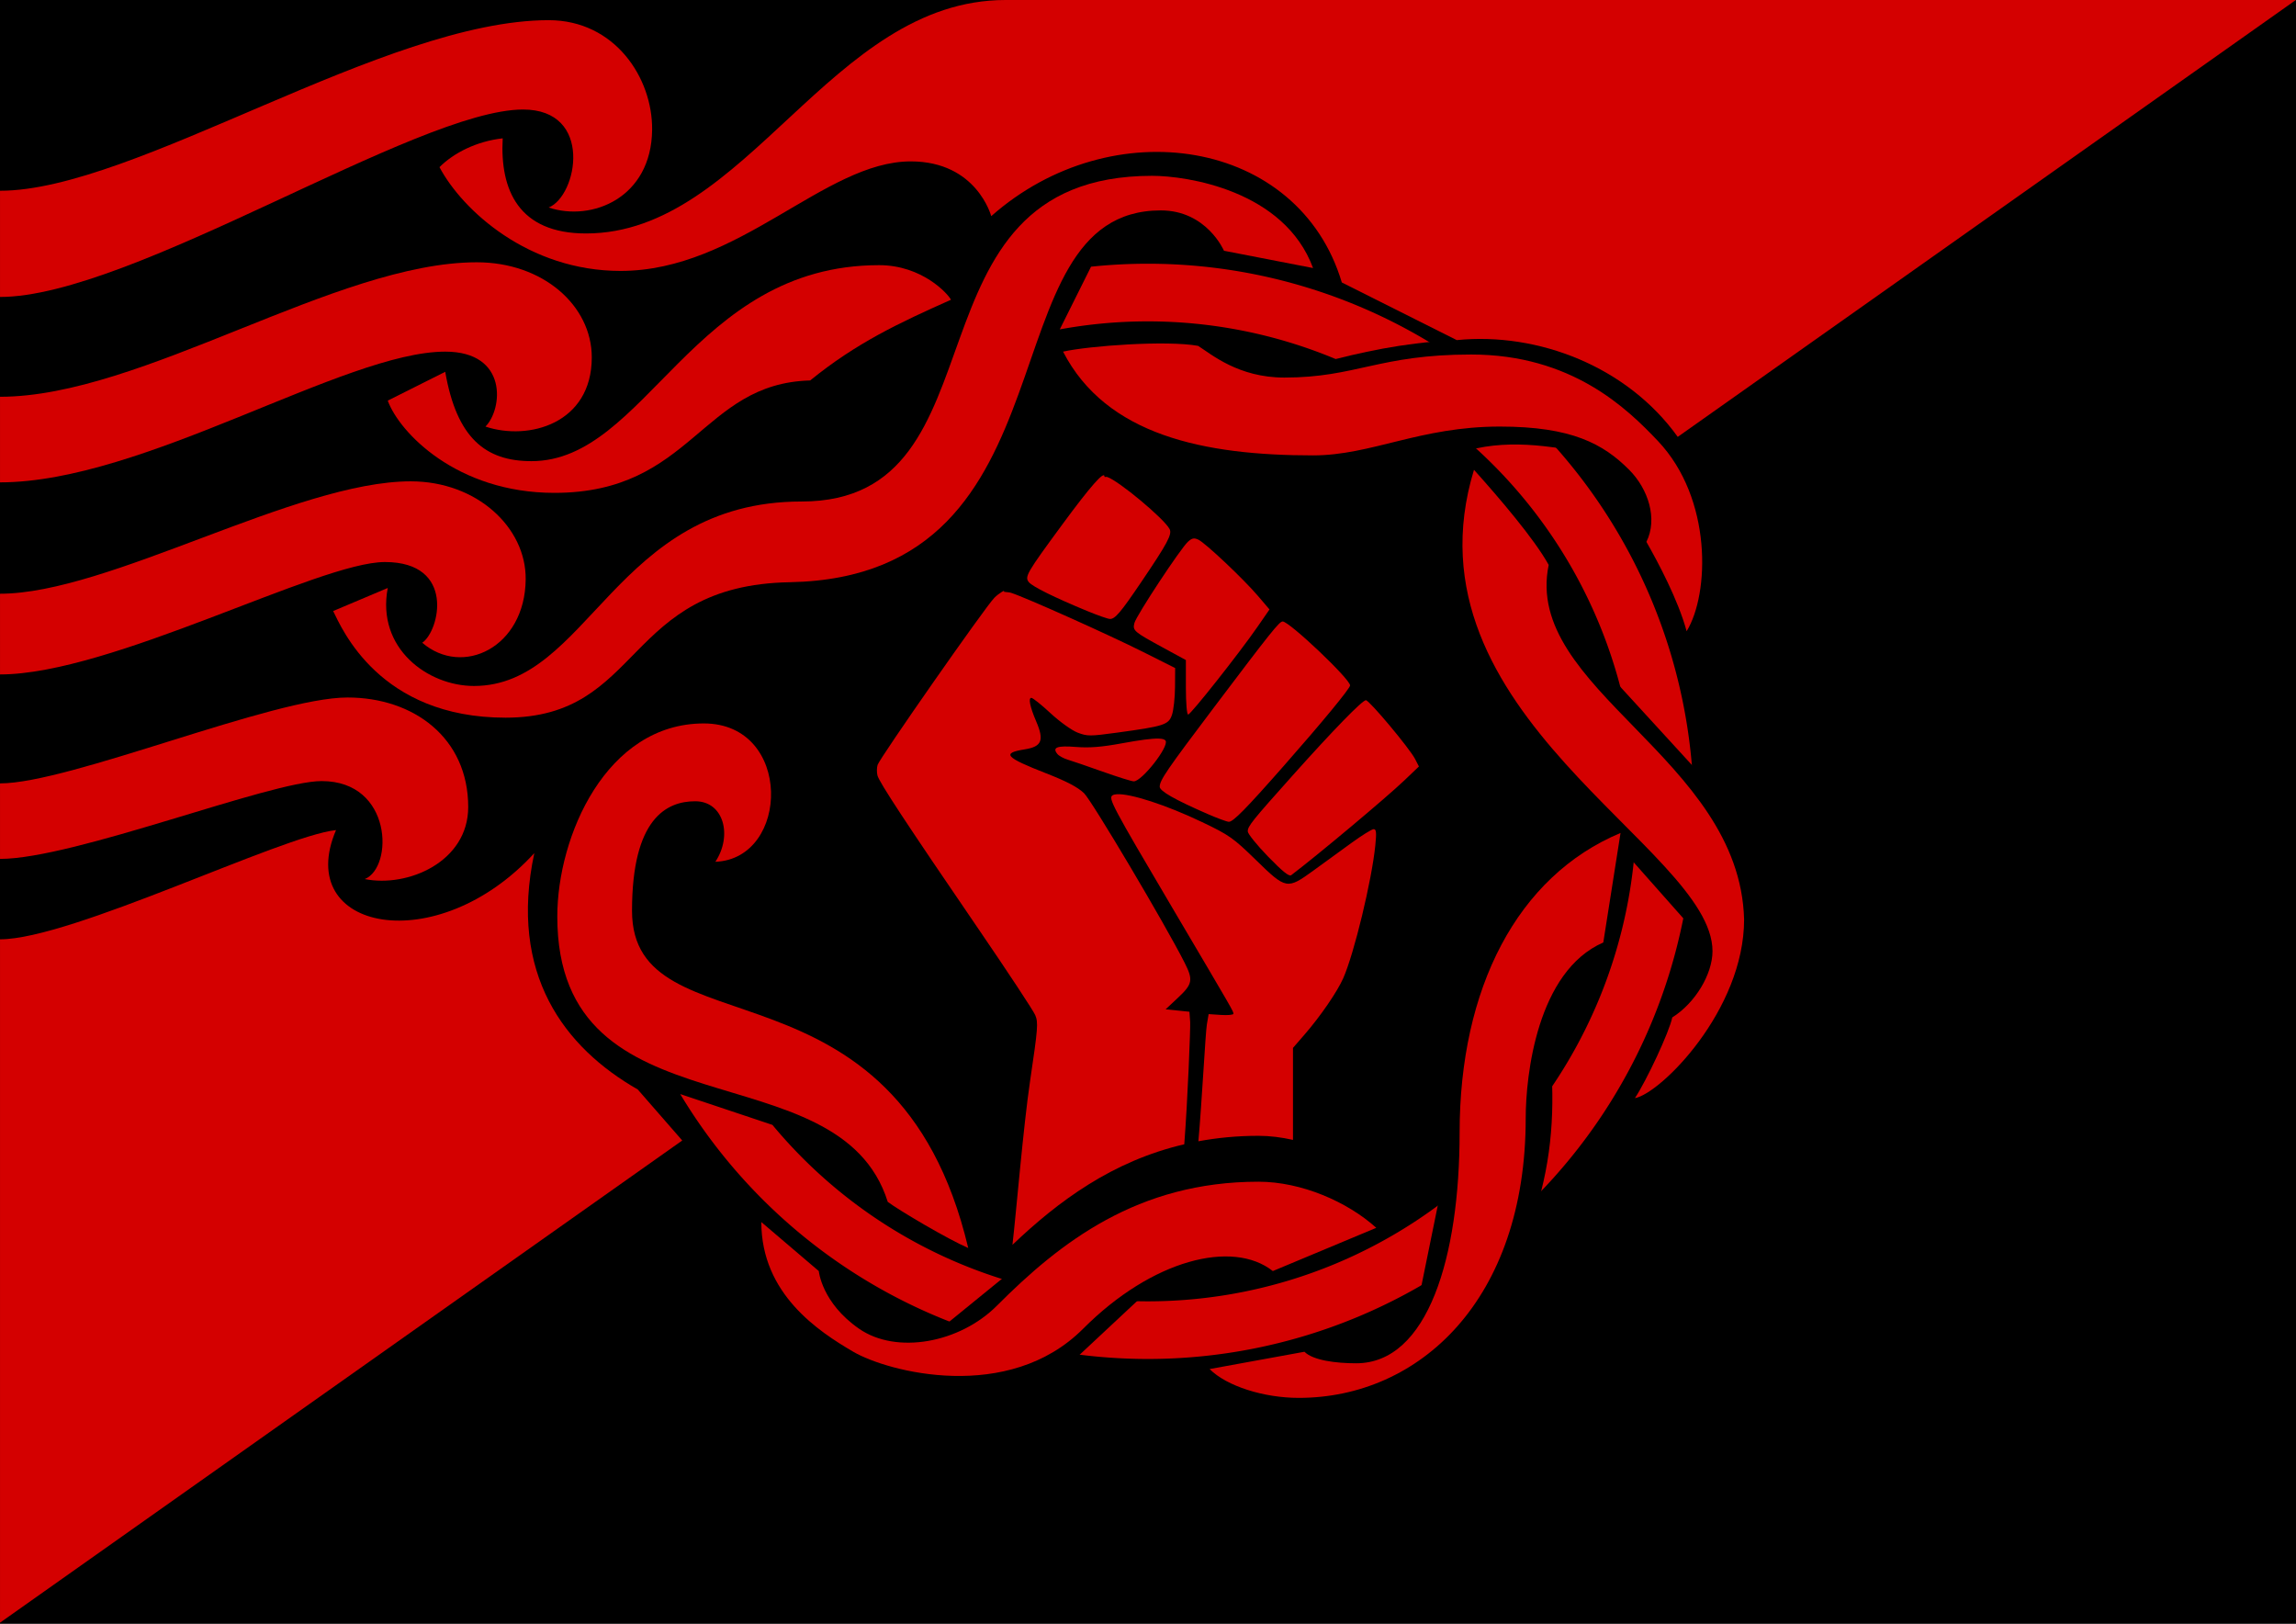<?xml version="1.0" encoding="UTF-8" standalone="no"?>
<svg
   xmlns:dc="http://purl.org/dc/elements/1.1/"
   xmlns:cc="http://creativecommons.org/ns#"
   xmlns:rdf="http://www.w3.org/1999/02/22-rdf-syntax-ns#"
   xmlns:svg="http://www.w3.org/2000/svg"
   xmlns="http://www.w3.org/2000/svg"
   xmlns:sodipodi="http://sodipodi.sourceforge.net/DTD/sodipodi-0.dtd"
   xmlns:inkscape="http://www.inkscape.org/namespaces/inkscape"
   inkscape:export-ydpi="384.04382"
   inkscape:export-xdpi="384.04382"
   inkscape:export-filename="/home/amelia/Git/synthrose.github.io/assets/cap-hill-az/Seattle_Commune.png"
   version="1.1"
   width="565.685"
   height="400"
   viewBox="0 0 565.685 400"
   id="seattle_flag_svg"
   sodipodi:docname="Seattle_Commune.svg"
   inkscape:version="1.0 (4035a4fb49, 2020-05-01)">
  <sodipodi:namedview
     inkscape:document-rotation="0"
     pagecolor="#ffffff"
     bordercolor="#666666"
     borderopacity="1"
     objecttolerance="10"
     gridtolerance="10"
     guidetolerance="10"
     inkscape:pageopacity="0"
     inkscape:pageshadow="2"
     inkscape:window-width="1920"
     inkscape:window-height="1052"
     id="namedview1038"
     showgrid="false"
     inkscape:snap-page="true"
     inkscape:object-paths="false"
     fit-margin-top="0"
     fit-margin-left="0"
     fit-margin-right="0"
     fit-margin-bottom="0"
     inkscape:zoom="1"
     inkscape:cx="184.56755"
     inkscape:cy="98.871573"
     inkscape:window-x="0"
     inkscape:window-y="28"
     inkscape:window-maximized="1"
     inkscape:current-layer="seattle_flag_svg" />
  <desc
     id="desc3">Flag of Seattle, Washington, United States of America</desc>
  <defs
     id="defs5">
    <clipPath
       id="head">
      <circle
         cx="337.5"
         cy="281.5"
         r="53.5"
         id="circle8" />
    </clipPath>
    <clipPath
       id="cliparound">
      <path
         d="m 337.5,223.5 h 100 v -60 h -200 v 100 l 55,55 z m 0,116 h -100 v 60 h 200 v -100 l -55,-55 z"
         id="path11" />
    </clipPath>
    <clipPath
       id="big_cir">
      <path
         d="m 170,378 45,15 85,-265 20,-40 H 535 V 473 H 170 Z"
         id="path14" />
    </clipPath>
    <path
       d="m 239.5,281.5 a 98,98 0 0 1 196,0"
       id="textpath1" />
    <path
       d="m 239.5,281.5 a 98,98 0 0 0 196,0"
       id="textpath2" />
    <path
       d="m 1.422,-4.9 h -6.081 l -0.724,1.676 c -0.237,0.559 -0.355,1.02 -0.355,1.384 -3.6e-6,0.482 0.195,0.838 0.584,1.066 0.229,0.135 0.791,0.237 1.688,0.305 V 0 h -5.726 v -0.47 c 0.618,-0.093 1.126,-0.349 1.523,-0.768 0.398,-0.419 0.889,-1.284 1.473,-2.596 L -0.038,-17.57 H 0.203 l 6.208,14.117 c 0.592,1.337 1.079,2.179 1.46,2.526 0.288,0.262 0.694,0.415 1.219,0.457 V 0 H 0.762 V -0.47 H 1.104 c 0.669,4.7e-7 1.138,-0.093 1.409,-0.279 0.186,-0.135 0.279,-0.33 0.279,-0.584 -1.22e-5,-0.152 -0.025,-0.309 -0.076,-0.47 -0.017,-0.076 -0.144,-0.394 -0.381,-0.952 z m -0.432,-0.939 -2.564,-5.929 -2.641,5.929 z"
       id="a" />
    <path
       d="m 4.977,-17.608 0.14,5.738 H 4.596 c -0.245,-1.439 -0.848,-2.596 -1.809,-3.472 -0.961,-0.876 -2,-1.314 -3.117,-1.314 -0.863,1.7e-5 -1.547,0.231 -2.05,0.692 -0.504,0.461 -0.755,0.992 -0.755,1.593 -4.1e-6,0.381 0.089,0.719 0.267,1.016 0.245,0.398 0.639,0.791 1.181,1.181 0.398,0.279 1.316,0.774 2.755,1.485 2.014,0.99 3.373,1.925 4.075,2.806 0.694,0.88 1.041,1.887 1.041,3.021 -1.34e-5,1.439 -0.561,2.677 -1.682,3.713 C 3.379,-0.112 1.955,0.406 0.229,0.406 -0.313,0.406 -0.825,0.351 -1.308,0.241 -1.79,0.131 -2.395,-0.076 -3.123,-0.381 c -0.406,-0.169 -0.741,-0.254 -1.003,-0.254 -0.22,6.4e-7 -0.453,0.085 -0.698,0.254 -0.245,0.169 -0.444,0.427 -0.597,0.774 H -5.891 V -6.106 h 0.47 c 0.372,1.828 1.09,3.222 2.152,4.183 1.062,0.961 2.207,1.441 3.434,1.441 0.948,4.9e-7 1.703,-0.258 2.266,-0.774 C 2.994,-1.773 3.275,-2.374 3.275,-3.06 3.275,-3.466 3.167,-3.859 2.952,-4.24 2.736,-4.621 2.408,-4.983 1.968,-5.326 1.528,-5.668 0.749,-6.115 -0.368,-6.665 -1.934,-7.435 -3.06,-8.091 -3.745,-8.633 -4.431,-9.174 -4.958,-9.78 -5.326,-10.448 c -0.368,-0.669 -0.552,-1.405 -0.552,-2.209 -1.3e-6,-1.371 0.504,-2.539 1.511,-3.504 1.007,-0.965 2.277,-1.447 3.809,-1.447 0.559,1.7e-5 1.1,0.068 1.625,0.203 0.398,0.102 0.882,0.29 1.454,0.565 0.571,0.275 0.971,0.413 1.2,0.413 0.22,1.6e-5 0.394,-0.068 0.521,-0.203 0.127,-0.135 0.245,-0.461 0.355,-0.978 z"
       id="s" />
    <path
       d="m -1.6,-16.225 v 7.008 h 0.343 c 1.092,9.2e-6 1.883,-0.343 2.374,-1.028 0.491,-0.686 0.804,-1.697 0.939,-3.034 h 0.482 v 9.014 H 2.057 C 1.955,-5.247 1.741,-6.051 1.416,-6.678 1.09,-7.304 0.711,-7.725 0.279,-7.941 -0.152,-8.157 -0.779,-8.265 -1.6,-8.265 v 4.85 c -7.1e-6,0.948 0.04,1.528 0.121,1.739 0.08,0.212 0.231,0.385 0.451,0.521 0.22,0.135 0.576,0.203 1.066,0.203 H 1.066 c 1.608,9.5e-7 2.897,-0.372 3.866,-1.117 0.969,-0.745 1.665,-1.879 2.088,-3.402 H 7.49 L 6.716,0 H -8.163 v -0.47 h 0.571 c 0.499,4.7e-7 0.901,-0.089 1.206,-0.267 0.22,-0.118 0.389,-0.322 0.508,-0.609 0.093,-0.203 0.14,-0.736 0.14,-1.6 V -14.27 c -2.9e-6,-0.779 -0.021,-1.257 -0.063,-1.435 -0.085,-0.296 -0.241,-0.525 -0.47,-0.686 -0.322,-0.237 -0.762,-0.355 -1.32,-0.355 h -0.571 v -0.47 H 6.246 v 5.091 H 5.764 C 5.518,-13.368 5.173,-14.261 4.729,-14.803 4.285,-15.344 3.656,-15.742 2.844,-15.996 2.37,-16.148 1.481,-16.225 0.178,-16.225 Z"
       id="e" />
    <path
       d="m 7.719,-17.215 v 4.659 H 7.262 C 6.991,-13.631 6.69,-14.403 6.36,-14.873 6.03,-15.342 5.577,-15.717 5.002,-15.996 4.68,-16.148 4.118,-16.225 3.313,-16.225 H 2.031 v 13.279 c -1.07e-5,0.88 0.049,1.43 0.146,1.65 0.097,0.22 0.288,0.413 0.571,0.578 0.284,0.165 0.671,0.248 1.162,0.248 h 0.571 V 0 h -9.014 v -0.47 h 0.571 c 0.499,4.7e-7 0.901,-0.089 1.206,-0.267 0.22,-0.118 0.394,-0.322 0.521,-0.609 0.093,-0.203 0.14,-0.736 0.14,-1.6 V -16.225 h -1.244 c -1.16,1.6e-5 -2.002,0.245 -2.526,0.736 -0.736,0.686 -1.202,1.663 -1.396,2.933 h -0.482 v -4.659 z"
       id="t" />
    <path
       d="M 7.731,-6.043 7.084,0 H -8.201 v -0.47 h 0.571 c 0.499,4.7e-7 0.901,-0.089 1.206,-0.267 0.22,-0.118 0.389,-0.322 0.508,-0.609 0.093,-0.203 0.14,-0.736 0.14,-1.6 V -14.27 c -2.9e-6,-0.88 -0.047,-1.43 -0.14,-1.65 -0.093,-0.22 -0.281,-0.413 -0.565,-0.578 -0.284,-0.165 -0.667,-0.248 -1.149,-0.248 h -0.571 v -0.47 h 9.179 v 0.47 H 0.229 c -0.499,1.7e-5 -0.901,0.089 -1.206,0.267 -0.22,0.119 -0.394,0.322 -0.521,0.609 -0.093,0.203 -0.14,0.736 -0.14,1.6 v 10.969 c -7.1e-6,0.88 0.051,1.441 0.152,1.682 0.102,0.241 0.3,0.421 0.597,0.54 0.212,0.076 0.724,0.114 1.536,0.114 H 2.082 c 0.914,9.6e-7 1.676,-0.161 2.285,-0.482 0.609,-0.322 1.136,-0.829 1.581,-1.523 0.444,-0.694 0.865,-1.718 1.263,-3.072 z"
       id="l" />
    <path
       d="m 7.96,-17.608 v 5.967 H 7.465 c -0.372,-1.557 -1.066,-2.751 -2.082,-3.58 -1.016,-0.829 -2.167,-1.244 -3.453,-1.244 -1.075,1.6e-5 -2.061,0.309 -2.958,0.927 -0.897,0.618 -1.553,1.426 -1.968,2.425 -0.533,1.278 -0.8,2.7 -0.8,4.266 -5.6e-6,1.54 0.195,2.943 0.584,4.208 0.389,1.265 0.999,2.222 1.828,2.869 0.829,0.647 1.904,0.971 3.225,0.971 1.083,8e-7 2.076,-0.237 2.977,-0.711 0.901,-0.474 1.851,-1.291 2.85,-2.45 v 1.485 C 6.703,-1.468 5.698,-0.738 4.653,-0.286 3.608,0.167 2.387,0.394 0.99,0.394 -0.846,0.394 -2.478,0.025 -3.904,-0.711 -5.33,-1.447 -6.43,-2.505 -7.205,-3.885 -7.979,-5.264 -8.366,-6.733 -8.366,-8.29 c -1.1e-6,-1.642 0.43,-3.199 1.289,-4.672 0.859,-1.473 2.019,-2.615 3.479,-3.428 1.46,-0.812 3.011,-1.219 4.653,-1.219 1.21,1.7e-5 2.488,0.262 3.834,0.787 0.779,0.305 1.274,0.457 1.485,0.457 0.271,1.7e-5 0.506,-0.099 0.705,-0.298 0.199,-0.199 0.328,-0.514 0.387,-0.946 z"
       id="c" />
    <path
       d="M 4.469,-0.47 V 0 h -9.001 v -0.47 h 0.571 c 0.499,4.7e-7 0.901,-0.089 1.206,-0.267 0.22,-0.118 0.389,-0.322 0.508,-0.609 0.093,-0.203 0.14,-0.736 0.14,-1.6 V -14.27 c -2.9e-6,-0.88 -0.047,-1.43 -0.14,-1.65 -0.093,-0.22 -0.281,-0.413 -0.565,-0.578 -0.284,-0.165 -0.667,-0.248 -1.149,-0.248 h -0.571 v -0.47 H 4.469 v 0.47 H 3.897 c -0.499,1.7e-5 -0.901,0.089 -1.206,0.267 -0.22,0.119 -0.394,0.322 -0.521,0.609 -0.093,0.203 -0.14,0.736 -0.14,1.6 v 11.324 c -7.1e-6,0.88 0.049,1.43 0.146,1.65 0.097,0.22 0.288,0.413 0.571,0.578 0.284,0.165 0.666,0.248 1.149,0.248 z"
       id="i" />
    <path
       d="m 9.09,-17.215 v 0.47 c -0.567,0.076 -1.003,0.241 -1.308,0.495 -0.423,0.355 -1.092,1.325 -2.006,2.907 l -3.732,6.233 v 4.164 c -1.14e-5,0.889 0.047,1.441 0.14,1.657 0.093,0.216 0.277,0.406 0.552,0.571 0.275,0.165 0.641,0.248 1.098,0.248 H 4.799 V 0 h -9.661 v -0.47 h 0.901 c 0.508,4.7e-7 0.91,-0.089 1.206,-0.267 0.22,-0.118 0.394,-0.322 0.521,-0.609 0.093,-0.203 0.14,-0.736 0.14,-1.6 v -3.453 l -4.05,-7.376 c -0.804,-1.456 -1.371,-2.313 -1.701,-2.571 -0.33,-0.258 -0.77,-0.391 -1.32,-0.4 v -0.47 h 8.252 v 0.47 h -0.368 c -0.499,1.7e-5 -0.848,0.072 -1.047,0.216 -0.199,0.144 -0.298,0.296 -0.298,0.457 -6.8e-6,0.305 0.339,1.071 1.016,2.298 l 3.11,5.7 3.098,-5.192 c 0.77,-1.27 1.155,-2.112 1.155,-2.526 -1.52e-5,-0.228 -0.11,-0.419 -0.33,-0.571 -0.288,-0.212 -0.817,-0.339 -1.587,-0.381 v -0.47 z"
       id="y" />
    <path
       d="m -0.063,-17.456 c 2.742,-0.102 4.97,0.698 6.684,2.399 1.714,1.701 2.571,3.83 2.571,6.386 -1.93e-5,2.184 -0.639,4.105 -1.917,5.764 -1.693,2.201 -4.084,3.301 -7.173,3.301 -3.098,-4e-7 -5.493,-1.049 -7.186,-3.148 -1.337,-1.659 -2.006,-3.627 -2.006,-5.903 -10e-7,-2.556 0.87,-4.687 2.609,-6.392 1.739,-1.705 3.878,-2.507 6.417,-2.406 z m 0.152,0.812 c -1.574,1.7e-5 -2.772,0.804 -3.593,2.412 -0.669,1.32 -1.003,3.216 -1.003,5.687 -5.6e-6,2.937 0.516,5.108 1.549,6.513 0.719,0.982 1.727,1.473 3.021,1.473 0.872,5.6e-7 1.6,-0.212 2.184,-0.635 0.745,-0.542 1.325,-1.407 1.739,-2.596 0.415,-1.189 0.622,-2.74 0.622,-4.653 -1.47e-5,-2.277 -0.212,-3.98 -0.635,-5.11 -0.423,-1.13 -0.963,-1.928 -1.619,-2.393 -0.656,-0.465 -1.411,-0.698 -2.266,-0.698 z"
       id="o" />
    <path
       d="m -0.8,-16.225 v 7.071 h 0.495 c 0.762,9.1e-6 1.384,-0.114 1.866,-0.343 0.482,-0.229 0.891,-0.614 1.225,-1.155 0.334,-0.542 0.552,-1.274 0.654,-2.196 h 0.444 v 8.646 H 3.44 C 3.28,-5.836 2.842,-6.913 2.126,-7.433 1.411,-7.954 0.601,-8.214 -0.305,-8.214 h -0.495 v 5.269 c -7.14e-6,0.88 0.049,1.43 0.146,1.65 0.097,0.22 0.288,0.413 0.571,0.578 0.284,0.165 0.666,0.248 1.149,0.248 h 0.571 V 0 h -9.001 v -0.47 h 0.571 c 0.499,4.7e-7 0.901,-0.089 1.206,-0.267 0.22,-0.118 0.389,-0.322 0.508,-0.609 0.093,-0.203 0.14,-0.736 0.14,-1.6 V -14.27 c -3e-6,-0.88 -0.047,-1.43 -0.14,-1.65 -0.093,-0.22 -0.281,-0.413 -0.565,-0.578 -0.284,-0.165 -0.667,-0.248 -1.149,-0.248 h -0.571 v -0.47 H 7.16 v 4.938 H 6.64 c -0.119,-1.159 -0.421,-2.019 -0.908,-2.577 -0.487,-0.559 -1.191,-0.952 -2.114,-1.181 -0.508,-0.127 -1.447,-0.19 -2.818,-0.19 z"
       id="f" />
    <path
       d="m 7.833,-17.608 v 6.068 H 7.363 c -0.567,-1.659 -1.418,-2.92 -2.552,-3.783 -1.134,-0.863 -2.374,-1.295 -3.72,-1.295 -1.286,1.7e-5 -2.357,0.362 -3.212,1.085 -0.855,0.724 -1.46,1.733 -1.815,3.028 -0.355,1.295 -0.533,2.624 -0.533,3.986 -5.6e-6,1.65 0.195,3.098 0.584,4.342 0.389,1.244 1.018,2.158 1.885,2.742 0.868,0.584 1.898,0.876 3.091,0.876 0.415,5.6e-7 0.84,-0.044 1.276,-0.133 0.436,-0.089 0.882,-0.218 1.339,-0.387 V -4.659 C 3.707,-5.336 3.66,-5.774 3.567,-5.973 3.474,-6.172 3.282,-6.352 2.99,-6.513 2.698,-6.673 2.344,-6.754 1.93,-6.754 H 1.485 v -0.47 h 8.366 v 0.47 c -0.635,0.042 -1.077,0.129 -1.327,0.26 -0.25,0.131 -0.442,0.349 -0.578,0.654 -0.076,0.161 -0.114,0.554 -0.114,1.181 v 3.58 C 6.733,-0.588 5.588,-0.218 4.399,0.032 3.21,0.281 1.976,0.406 0.698,0.406 -0.935,0.406 -2.292,0.184 -3.371,-0.26 -4.45,-0.705 -5.402,-1.289 -6.227,-2.012 c -0.825,-0.724 -1.471,-1.538 -1.936,-2.444 -0.592,-1.168 -0.889,-2.476 -0.889,-3.923 -1.1e-6,-2.59 0.91,-4.778 2.729,-6.563 1.82,-1.786 4.109,-2.679 6.868,-2.679 0.855,1.8e-5 1.625,0.068 2.311,0.203 0.372,0.068 0.975,0.26 1.809,0.578 0.834,0.317 1.327,0.476 1.479,0.476 0.237,1.7e-5 0.457,-0.087 0.66,-0.26 0.203,-0.173 0.389,-0.501 0.559,-0.984 z"
       id="g" />
    <path
       d="m -9.052,0 v -0.47 h 0.571 c 0.499,4.7e-7 0.882,-0.078 1.149,-0.235 0.267,-0.157 0.463,-0.37 0.59,-0.641 0.076,-0.178 0.114,-0.711 0.114,-1.6 V -14.27 c -2.8e-6,-0.88 -0.047,-1.43 -0.14,-1.65 -0.093,-0.22 -0.281,-0.413 -0.565,-0.578 -0.284,-0.165 -0.667,-0.248 -1.149,-0.248 h -0.571 v -0.47 h 7.706 c 2.057,1.7e-5 3.711,0.279 4.964,0.838 1.532,0.686 2.694,1.722 3.485,3.11 0.791,1.388 1.187,2.958 1.187,4.71 -1.77e-5,1.21 -0.195,2.325 -0.584,3.345 -0.389,1.02 -0.893,1.862 -1.511,2.526 C 5.577,-2.021 4.864,-1.487 4.056,-1.085 3.248,-0.683 2.26,-0.372 1.092,-0.152 0.576,-0.051 -0.237,0 -1.346,0 Z m 6.563,-16.237 v 13.432 c -6.9e-6,0.711 0.034,1.147 0.102,1.308 0.068,0.161 0.182,0.284 0.343,0.368 0.229,0.127 0.559,0.19 0.99,0.19 1.413,9.4e-7 2.493,-0.482 3.237,-1.447 1.016,-1.303 1.523,-3.326 1.523,-6.068 -1.32e-5,-2.209 -0.347,-3.974 -1.041,-5.294 -0.55,-1.033 -1.257,-1.735 -2.12,-2.107 -0.609,-0.262 -1.621,-0.389 -3.034,-0.381 z"
       id="d" />
    <path
       d="m 12.771,-17.215 v 0.47 c -0.322,0.025 -0.592,0.114 -0.812,0.267 -0.22,0.152 -0.415,0.385 -0.584,0.698 -0.051,0.102 -0.317,0.758 -0.8,1.968 L 5.18,0.394 H 4.685 L 0.419,-10.702 -4.278,0.394 H -4.748 L -10.41,-13.66 c -0.576,-1.413 -0.978,-2.268 -1.206,-2.564 -0.229,-0.296 -0.614,-0.47 -1.155,-0.521 v -0.47 h 7.465 v 0.47 c -0.601,0.017 -1.001,0.108 -1.2,0.273 -0.199,0.165 -0.298,0.37 -0.298,0.616 -6.2e-6,0.322 0.207,1.003 0.622,2.044 l 3.377,8.354 2.704,-6.525 L -0.812,-13.812 c -0.389,-0.999 -0.69,-1.665 -0.901,-2 -0.212,-0.334 -0.455,-0.573 -0.73,-0.717 -0.275,-0.144 -0.679,-0.216 -1.212,-0.216 v -0.47 h 8.341 v 0.47 c -0.584,0.009 -1.003,0.055 -1.257,0.14 -0.178,0.059 -0.317,0.159 -0.419,0.298 -0.102,0.14 -0.152,0.298 -0.152,0.476 -1.58e-5,0.195 0.19,0.791 0.571,1.79 l 3.136,8.15 2.806,-7.376 c 0.296,-0.762 0.478,-1.282 0.546,-1.562 0.068,-0.279 0.102,-0.537 0.102,-0.774 -2.3e-5,-0.347 -0.119,-0.62 -0.355,-0.819 -0.237,-0.199 -0.69,-0.307 -1.358,-0.324 v -0.47 z"
       id="w" />
  </defs>
  <path
     id="rect1055"
     style="fill:#000000;fill-opacity:1;stroke:none;stroke-width:4;stroke-linejoin:round;paint-order:stroke fill markers"
     d="M 3.5903113e-7,1.5e-6 V 400 H 43.85 565.685 V 1.5e-6 H 43.85 Z" />
  <path
     d="m 527.5,281.5 a 190,190 0 1 1 -380,0 190,190 0 1 1 380,0 z m -20,0 a 170,170 0 1 1 -340,0 170,170 0 1 1 340,0 z"
     transform="matrix(0.708,0,0,0.71,43.85,9.9999999e-7)"
     clip-path="url(#big_cir)"
     id="path33"
     style="fill:#d40000;fill-opacity:1;fill-rule:evenodd;stroke:#808080;stroke-width:0px" />
  <path
     d="m 281.755,319.005 -20.534,19.183 -29.738,-10.657 17.654,-14.368 0.047,0.158 z M 382.298,264.298 c 0.708,13.499 -0.708,25.577 -5.664,39.076 l -27.614,19.183 6.372,-31.261 z m 38.943,-71.048 -4.248,35.524 -22.658,-25.577 2.832,-36.234 v 0 z M 357.517,83.837 c 0,0 33.278,27.709 33.278,27.709 -11.329,-2.131 -21.95,-3.552 -33.278,0.71 L 324.946,89.52 c 10.621,-2.842 20.534,-4.973 32.57,-5.684 z"
     id="path35"
     style="fill:#000000;stroke-width:1" />
  <g
     transform="matrix(0.708,0,0,0.71,43.85,9.9999999e-7)"
     id="pentle"
     style="fill:#00839a;fill-rule:evenodd;stroke:#808080;stroke-width:0px">
    <path
       id="path106"
       style="fill:#d40000;stroke-width:0px"
       d="m 0,200 84.338,-59.432 -5.5,-6.287 C 69.785,129.121 62.852,120.07 66.049,105.15 53.971,118.294 36.21,114.742 41.539,102.309 34.79,103.019 8.832,115.773 0,115.773 Z"
       transform="matrix(2.815,0,0,2.815,-61.93,0)" />
    <path
       id="path1062"
       style="fill:#d40000;stroke-width:0px"
       d="m 124.309,0 c -21.67,0 -31.972,28.775 -51.865,28.775 -8.311,0 -10.656,-5.33 -10.301,-11.725 -3.197,0.355 -6.04,1.777 -7.816,3.553 2.842,5.329 11.013,12.789 22.381,12.789 14.654,0 25.222,-13.5 35.879,-13.5 8.171,0 9.947,6.75 9.947,6.75 14.92,-13.144 38.011,-9.59 43.34,8.172 l 14.209,7.104 c 10.077,-1.008 21.117,3.293 27.318,11.928 L 283.812,0 Z"
       transform="matrix(2.815,0,0,2.815,-61.93,0)" />
    <path
       d="M 395,93 C 385,66 351,61 339,61 c -89,0 -49,113 -122,113 -65,0 -74,64 -114,64 -16,0 -34,-13 -30,-34 l -19,8 v 0 c 3,6 16,37 60,37 48,0 41,-46 99,-47 102,-2 67,-129 129,-129 16,0 22,14 22,14 z"
       id="horni_prava"
       style="fill:#d40000;stroke-width:0px" />
    <path
       d="m 203,424 20,17 c 0,0 1,11 14,20 13,9 35,5 48,-8 22,-22 49,-43 91,-43 15,0 31,7 41,16 l -36,15 c -14,-11 -42,-4 -66,20 -26,26 -68,15 -80,8 -12,-7 -32,-20 -32,-45 z"
       id="dolni"
       style="fill:#d40000;stroke-width:0px" />
    <path
       d="m 359,475 33,-6 c 3,3 11,4 18,4 25,0 36,-37 36,-80 0,-50 20,-89 56,-104 l -6,38 c -23,10 -27,46 -27,61 0,63 -37,97 -79,97 -12,0 -25,-4 -31,-10 z"
       id="leva_dolni"
       style="fill:#d40000;stroke-width:0px" />
    <path
       d="m 520,353 c 8,-5 14,-15 14,-23 0,-36 -109,-82 -83,-167 9,10 21,24 26,33 -9,43 66.501,66.967 68,123 0,31.533 -29.096,60.44 -38,62 4,-6 12,-23 13,-28 z"
       id="path111"
       style="fill:#d40000;stroke-width:0px" />
    <path
       d="m 511,188 c 4,-8 0.641,-18.359 -6,-25 -9,-9 -20,-15 -45,-15 -27.822,0 -44.669,10 -65,10 -38.035,0 -72,-7 -87,-36 9,-2 36,-4 47,-2 4.591,2.9 14,11 30,11 25,0 33,-8 65,-8 35,0 54.286,18.722 65,30 19,20 18,53 10,66 -3,-11 -10,-24 -14,-31 z"
       id="horni"
       style="fill:#d40000;stroke-width:0px" />
    <path
       d="m 247,417 c -17,-54 -115,-22 -115,-99 0,-27.822 17,-67 51,-67 31,0 30,47 4,48 6,-9 3,-21 -7,-21 -10,0 -22,6 -22,38 0,50 92,12 117,117 -7,-3 -24,-13 -28,-16 z"
       id="path114"
       style="fill:#d40000;stroke-width:0px" />
    <path
       d="M -61.93,66.184 C -15.064,66.184 72,7 129,7 c 23,0 36.17,20 36,38 -0.223,23.688 -21,32 -36,27 10,-4 15.741,-34.067 -9,-34 -37,0.101 -136.132,65.032 -181.93,65.032 z"
       id="vlna_1"
       style="fill:#d40000;fill-opacity:1;stroke-width:0px"
       sodipodi:nodetypes="csscscc" />
    <path
       d="M -61.93,137.663 C -12.486,137.663 55,91 104,91 c 23,0 40,15 40,33 0,23 -22,29 -37,24 6,-6 8,-26 -14,-26 -35,0 -104.93,45.356 -154.93,45.356 z"
       id="vlna_2"
       style="fill:#d40000;fill-opacity:1;stroke-width:0px"
       sodipodi:nodetypes="csscscc" />
    <path
       d="M -61.93,206 C -24.166,206 41,167 81,167 c 23,0 40.17,16 40,34 -0.223,23.688 -22,34 -36,22 6,-4 11.742,-28 -13,-28 -23,0 -95.315,39 -133.93,39 z"
       id="vlna_3"
       style="fill:#d40000;fill-opacity:1;stroke-width:0px"
       sodipodi:nodetypes="csscscc" />
    <path
       d="M -61.93,271.801 C -37.658,271.801 33,242 59,242 c 23,0 42,14 42,38 0,19 -21,28 -36,25 10,-4 9.742,-34 -15,-34 -18,0 -86.061,27 -111.93,27 z"
       id="vlna_4"
       style="fill:#d40000;fill-opacity:1;stroke-width:0px"
       sodipodi:nodetypes="csscscc" />
    <path
       d="m 269,104 c -1,-2 -10,-12 -25,-12 -65,0 -81,68 -121,68 -16,0 -26,-8 -30,-31 l -20,10 v 0 c 4,11 24,32 58,32 48,0 51,-38 89,-39 16,-13 31,-20 49,-28 z"
       id="path120"
       style="fill:#d40000;stroke-width:0px" />
    <path
       id="path1081"
       style="fill:#d40000;fill-opacity:1;stroke-width:0px"
       d="m 136.533,58.736 c 0,-0.762 -1.726,1.182 -5.191,5.881 -4.457,6.044 -4.704,6.468 -4.148,7.145 0.447,0.544 3.191,1.894 7.195,3.543 1.295,0.533 2.561,0.975 2.816,0.982 0.636,0.018 1.319,-0.784 3.873,-4.547 3.259,-4.801 3.847,-5.897 3.504,-6.537 -0.693,-1.296 -6.326,-5.975 -7.729,-6.42 -0.107,-0.034 -0.32,0.062 -0.32,-0.047 z m 10.957,7.643 c -0.193,0.038 -0.381,0.162 -0.631,0.387 -0.919,0.827 -6.397,9.115 -6.625,10.023 -0.236,0.94 -0.083,1.069 3.643,3.088 l 2.721,1.477 v 3.357 c 0,1.951 0.119,3.357 0.283,3.357 0.321,0 6.33,-7.581 8.572,-10.814 l 1.482,-2.137 -1.418,-1.658 c -1.793,-2.097 -6.503,-6.533 -7.375,-6.943 -0.265,-0.125 -0.46,-0.174 -0.652,-0.137 z m -23.383,6.477 c 0.286,-0.234 -0.612,0.234 -1.199,0.836 -1.165,1.195 -14.148,19.725 -14.42,20.582 -0.105,0.332 -0.114,0.918 -0.018,1.301 0.206,0.823 3.58,5.933 12.52,18.973 3.605,5.259 6.748,10.012 6.982,10.561 0.39,0.912 0.336,1.605 -0.629,8.09 -0.845,5.677 -1.723,16.279 -2.184,20.229 5.674,-5.39 12.345,-10.324 21.24,-12.393 0.423,-5.403 0.775,-14.44 0.73,-15.062 l -0.092,-1.273 -1.471,-0.15 -1.471,-0.15 1.543,-1.441 c 1.786,-1.668 1.882,-2.172 0.807,-4.295 -2.404,-4.744 -11.475,-19.987 -12.441,-20.906 -0.779,-0.741 -2.157,-1.462 -4.654,-2.434 -5.104,-1.986 -5.567,-2.502 -2.66,-2.967 2.101,-0.336 2.411,-1.097 1.406,-3.438 -0.773,-1.801 -1.001,-2.906 -0.6,-2.906 0.181,0 1.25,0.853 2.375,1.895 1.13,1.046 2.625,2.114 3.338,2.387 1.206,0.461 1.528,0.46 4.865,0.006 5.857,-0.797 6.388,-0.968 6.807,-2.203 0.197,-0.58 0.366,-2.114 0.375,-3.408 l 0.016,-2.354 -3.971,-1.986 c -4.301,-2.152 -14.45,-6.684 -16.291,-7.277 -0.415,-0.134 -1.076,-0.072 -0.904,-0.213 z m 34.453,3.742 c -0.413,0.003 -1.453,1.298 -8.486,10.588 -5.846,7.722 -6.709,8.983 -6.711,9.779 -0.001,0.539 1.845,1.587 5.883,3.344 1.214,0.528 2.41,0.97 2.658,0.98 0.526,0.023 2.131,-1.605 6.799,-6.895 4.77,-5.405 8.195,-9.549 8.195,-9.914 0,-0.787 -7.511,-7.889 -8.338,-7.883 z m 10.293,9.705 c -0.447,0 -4.013,3.651 -9.051,9.268 -5.045,5.624 -5.555,6.258 -5.555,6.898 0,0.29 1.127,1.685 2.504,3.1 1.78,1.828 2.608,2.495 2.867,2.299 3.249,-2.454 11.733,-9.539 13.961,-11.658 l 1.828,-1.74 -0.473,-0.92 c -0.665,-1.294 -5.659,-7.246 -6.082,-7.246 z m -25.635,4.729 c -0.83,-0.021 -2.282,0.172 -4.588,0.594 -2.476,0.453 -3.955,0.569 -5.619,0.438 -2.341,-0.185 -2.972,0.053 -2.295,0.869 0.193,0.233 0.767,0.547 1.275,0.697 0.508,0.151 2.448,0.813 4.309,1.473 1.861,0.66 3.596,1.199 3.857,1.201 1.001,0.007 4.377,-4.289 3.934,-5.006 -0.101,-0.164 -0.375,-0.253 -0.873,-0.266 z m -5.152,6.859 c -0.239,0.014 -0.421,0.059 -0.541,0.137 -0.542,0.354 -0.043,1.292 7.371,13.816 7.612,12.858 7.578,12.796 7.582,13.102 0.002,0.136 -0.687,0.204 -1.531,0.148 l -1.537,-0.102 -0.217,1.268 c -0.176,1.027 -0.612,9.55 -1.049,14.404 2.325,-0.427 4.788,-0.672 7.426,-0.672 1.414,0 2.85,0.185 4.268,0.502 v -11.338 l 1.438,-1.652 c 1.971,-2.266 4.039,-5.272 4.779,-6.945 1.35,-3.052 3.529,-12.057 3.963,-16.381 0.16,-1.595 0.117,-1.987 -0.211,-1.982 -0.225,0.003 -1.467,0.774 -2.762,1.713 -1.295,0.939 -3.393,2.46 -4.664,3.379 -3.272,2.366 -3.382,2.345 -7.115,-1.283 -2.813,-2.734 -3.308,-3.081 -6.662,-4.678 -4.468,-2.128 -8.866,-3.536 -10.537,-3.436 z"
       transform="matrix(2.815,0,0,2.815,-61.93,0)"
       sodipodi:nodetypes="ssssssssssssccsscccssssssssscccccccsssssssssscccssssssssssssssccccssssssscssssssccccscccssssssssss" />
  </g>
</svg>
